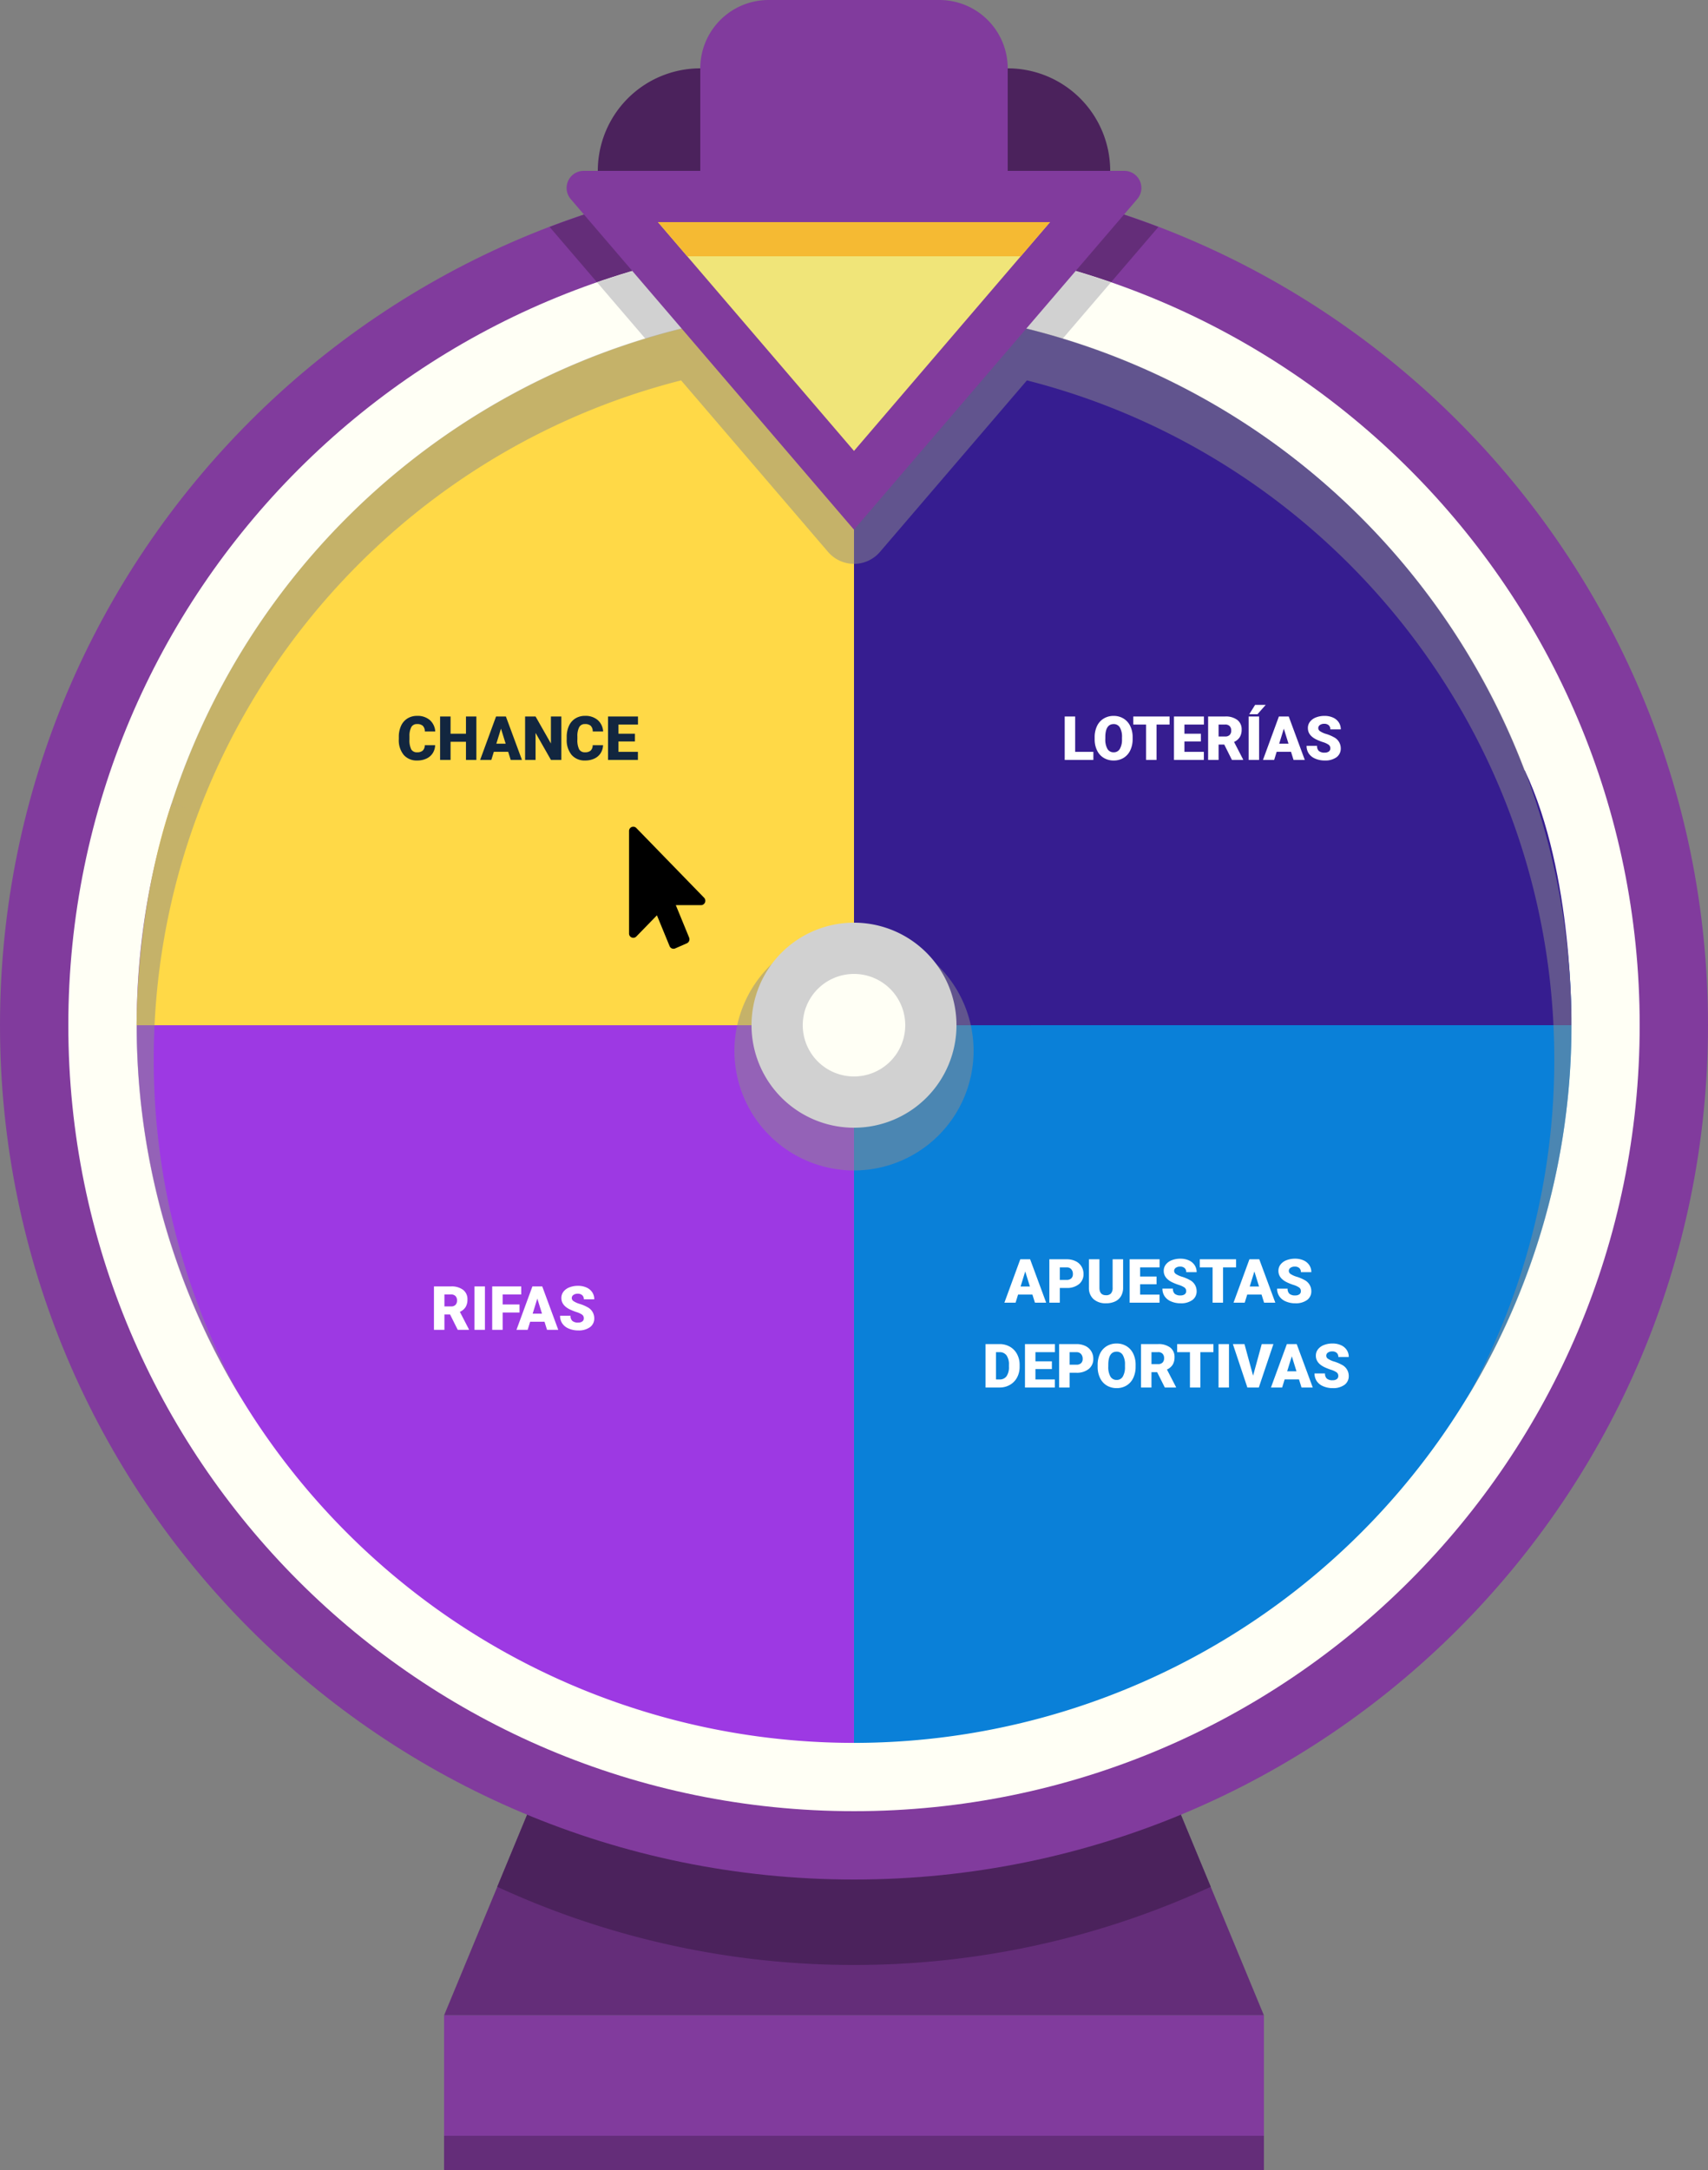 <svg xmlns="http://www.w3.org/2000/svg" xmlns:xlink="http://www.w3.org/1999/xlink" width="503.667" height="639.657" viewBox="0 0 503.667 639.657"><rect x="0" y="0" width="503.667" height="639.657" fill="#808080" stroke="none"/><defs><clipPath id="a"><rect width="503.667" height="639.657" fill="none"/></clipPath><clipPath id="c"><rect width="423.08" height="321.489" fill="none"/></clipPath></defs><g transform="translate(-287 -1412)"><g transform="translate(287 1412)"><g clip-path="url(#a)"><path d="M202.26,187.8,81.38,479.672H323.14Z" transform="translate(49.573 114.403)" fill="#642d79"/><rect width="241.762" height="45.583" transform="translate(130.953 594.074)" fill="#813b9d"/><g clip-path="url(#a)"><path d="M196.325,464.814a250.776,250.776,0,0,0,105.2-23.035L196.325,187.8,91.123,441.779a250.777,250.777,0,0,0,105.2,23.035" transform="translate(55.508 114.403)" fill="#4b225c"/><rect width="241.76" height="10.073" transform="translate(130.953 629.583)" fill="#642d79"/><path d="M251.833,31.3C112.749,31.3,0,144.049,0,283.133S112.749,534.967,251.833,534.967,503.667,422.216,503.667,283.133,390.918,31.3,251.833,31.3" transform="translate(0 19.067)" fill="#813b9d"/><path d="M190.479,31.3A251.116,251.116,0,0,0,100.72,47.831l82.111,95.8a10.077,10.077,0,0,0,15.3,0l82.111-95.8A251.116,251.116,0,0,0,190.479,31.3" transform="translate(61.354 19.067)" fill="#642d79"/><path d="M244.207,43.82C116.25,43.82,12.52,147.55,12.52,275.507S116.25,507.193,244.207,507.193s231.687-103.73,231.687-231.687S372.164,43.82,244.207,43.82" transform="translate(7.627 26.693)" fill="#fffff5"/><path d="M185.174,43.82a231.214,231.214,0,0,0-75.745,12.733L177.525,136a10.077,10.077,0,0,0,15.3,0l68.1-79.447A231.214,231.214,0,0,0,185.174,43.82" transform="translate(66.66 26.693)" fill="#d1d1d1"/><path d="M877.344,10261.4a211.919,211.919,0,0,1,76.811,105.787L753,10432.549ZM753,10221a211.755,211.755,0,0,1,124.345,40.4L753,10432.549Z" transform="translate(-501.167 -10130.34)" fill="#361d90" stroke="rgba(0,0,0,0)" stroke-miterlimit="10" stroke-width="1"/><path d="M753,10497.907v-211.55L954.155,10221a210.525,210.525,0,0,1,.032,130.728L753,10286.357l201.186,65.37a211.7,211.7,0,0,1-201.149,146.18Z" transform="translate(-501.167 -9984.149)" fill="#0a80d8" stroke="rgba(0,0,0,0)" stroke-miterlimit="10" stroke-width="1"/><path d="M954.186,10432.549,753,10367.18A211.717,211.717,0,0,1,954.186,10221Z" transform="translate(-702.353 -10130.34)" fill="#ffd947" stroke="rgba(0,0,0,0)" stroke-miterlimit="10" stroke-width="1"/><path d="M899.207,10487.558a211.262,211.262,0,0,1-58.976-30.04l124.344-171.148h0l-124.342,171.145A211.7,211.7,0,0,1,763.39,10221l201.182,65.367,0,0,0,0h0v211.55A211.274,211.274,0,0,1,899.207,10487.558Z" transform="translate(-712.742 -9984.161)" fill="#9d39e3" stroke="rgba(0,0,0,0)" stroke-miterlimit="10" stroke-width="1"/><path d="M35.407,147.182s-9.917,25.988-10.389,65.375l211.575-.006,0-7.077Z" transform="translate(15.24 89.657)" fill="#ffd947"/><path d="M156.5,205.992l0,10.26,211.54-.008s.764-44.566-13.75-75.136Z" transform="translate(95.333 85.957)" fill="#361d90"/><g transform="translate(40.293 90.66)" opacity="0.5" style="mix-blend-mode:multiply;isolation:isolate"><g clip-path="url(#c)"><path d="M271.838,275.435a35.257,35.257,0,1,1-35.257-35.257,35.256,35.256,0,0,1,35.257,35.257M448.12,267.88c0-116.83-94.71-211.54-211.54-211.54S25.04,151.05,25.04,267.88A210.531,210.531,0,0,0,55.831,377.829a205.514,205.514,0,0,1-25.755-99.876c0-96.45,66.127-177.44,155.514-200.144l43.341,50.565a10.077,10.077,0,0,0,15.3,0l43.341-50.566c89.387,22.7,155.514,103.7,155.514,200.146a205.519,205.519,0,0,1-25.753,99.874A210.539,210.539,0,0,0,448.12,267.88" transform="translate(-25.04 -56.34)" fill="#8c8c8c"/></g></g><path d="M167.94,169.02a30.22,30.22,0,1,0,30.22,30.22,30.22,30.22,0,0,0-30.22-30.22" transform="translate(83.893 102.96)" fill="#d1d1d1"/><path d="M162.22,178.41a15.11,15.11,0,1,0,15.11,15.11,15.11,15.11,0,0,0-15.11-15.11" transform="translate(89.613 108.68)" fill="#fffff5"/><path d="M233.915,50.367V20.147A20.148,20.148,0,0,0,213.768,0H163.4a20.148,20.148,0,0,0-20.147,20.147v30.22h-34.38a5.036,5.036,0,0,0-3.823,8.315l83.533,97.455,83.533-97.455a5.037,5.037,0,0,0-3.823-8.315Z" transform="translate(63.248)" fill="#813b9d"/><path d="M120.577,40.69l57.806,67.445,57.8-67.445Z" transform="translate(73.45 24.787)" fill="#f0e579"/><path d="M227.553,50.763l8.633-10.073H120.577l8.633,10.073Z" transform="translate(73.45 24.787)" fill="#f5ba33"/><path d="M139.77,12.52a30.22,30.22,0,0,0-30.22,30.22h30.22Z" transform="translate(66.733 7.627)" fill="#4b225c"/><path d="M184.67,12.52a30.22,30.22,0,0,1,30.22,30.22H184.67Z" transform="translate(112.493 7.627)" fill="#4b225c"/></g></g></g><path d="M11.32-4.333a4.673,4.673,0,0,1-.721,2.36A4.35,4.35,0,0,1,8.75-.387a6.3,6.3,0,0,1-2.72.563A5.025,5.025,0,0,1,2.057-1.468,6.786,6.786,0,0,1,.606-6.108v-.633a7.746,7.746,0,0,1,.655-3.292,4.961,4.961,0,0,1,1.885-2.18,5.26,5.26,0,0,1,2.848-.769,5.516,5.516,0,0,1,3.744,1.226,4.844,4.844,0,0,1,1.608,3.379H8.271a2.292,2.292,0,0,0-.589-1.679,2.422,2.422,0,0,0-1.687-.51A1.843,1.843,0,0,0,4.307-9.7a5.536,5.536,0,0,0-.562,2.751v.905A6.125,6.125,0,0,0,4.258-3.12a1.882,1.882,0,0,0,1.771.879,2.369,2.369,0,0,0,1.626-.5,2.126,2.126,0,0,0,.6-1.591ZM23.476,0H20.408V-5.344H15.864V0H12.779V-12.8h3.085v5.08h4.544V-12.8h3.067Zm9.378-2.391H28.626L27.888,0h-3.3l4.693-12.8h2.9L36.914,0H33.6ZM29.364-4.772h2.751l-1.38-4.438ZM48.533,0H45.466L40.931-7.963V0H37.846V-12.8h3.085l4.526,7.963V-12.8h3.076Zm12.3-4.333a4.673,4.673,0,0,1-.721,2.36,4.35,4.35,0,0,1-1.85,1.586,6.3,6.3,0,0,1-2.72.563,5.025,5.025,0,0,1-3.973-1.644,6.786,6.786,0,0,1-1.45-4.641v-.633a7.746,7.746,0,0,1,.655-3.292,4.961,4.961,0,0,1,1.885-2.18,5.26,5.26,0,0,1,2.848-.769,5.516,5.516,0,0,1,3.744,1.226,4.844,4.844,0,0,1,1.608,3.379H57.788a2.292,2.292,0,0,0-.589-1.679,2.422,2.422,0,0,0-1.687-.51,1.843,1.843,0,0,0-1.687.861,5.536,5.536,0,0,0-.562,2.751v.905a6.126,6.126,0,0,0,.514,2.927,1.882,1.882,0,0,0,1.771.879,2.369,2.369,0,0,0,1.626-.5,2.126,2.126,0,0,0,.6-1.591Zm9.4-1.1H65.382v3.059h5.73V0H62.3V-12.8H71.13v2.382H65.382v2.7h4.852Z" transform="translate(404 1636)" fill="#12263f"/><path d="M5.722-4.526H4.052V0H.967V-12.8H6a5.621,5.621,0,0,1,3.56,1.01,3.421,3.421,0,0,1,1.283,2.853,4.155,4.155,0,0,1-.541,2.213A3.837,3.837,0,0,1,8.613-5.3L11.285-.132V0H7.98ZM4.052-6.9H6a1.751,1.751,0,0,0,1.323-.463A1.788,1.788,0,0,0,7.77-8.653a1.809,1.809,0,0,0-.448-1.3A1.735,1.735,0,0,0,6-10.424H4.052ZM16,0H12.92V-12.8H16ZM26.2-5.1H21.226V0H18.141V-12.8H26.7v2.382H21.226v2.944H26.2Zm7.365,2.707H29.338L28.6,0H25.3L30-12.8h2.9L37.626,0H34.313ZM30.076-4.772h2.751l-1.38-4.438ZM45.158-3.4a1.268,1.268,0,0,0-.479-1.055A5.954,5.954,0,0,0,43-5.238a16.147,16.147,0,0,1-1.969-.782Q38.54-7.242,38.54-9.378a3.011,3.011,0,0,1,.62-1.876,4.008,4.008,0,0,1,1.753-1.266,6.823,6.823,0,0,1,2.549-.453,5.969,5.969,0,0,1,2.474.492,3.917,3.917,0,0,1,1.7,1.4A3.661,3.661,0,0,1,48.243-9H45.167a1.547,1.547,0,0,0-.479-1.213,1.867,1.867,0,0,0-1.3-.431,2.106,2.106,0,0,0-1.305.365,1.119,1.119,0,0,0-.479.927,1.127,1.127,0,0,0,.527.892,6.65,6.65,0,0,0,1.854.826,11.36,11.36,0,0,1,2.18.918,3.663,3.663,0,0,1,2.074,3.3A3.125,3.125,0,0,1,46.978-.782a5.629,5.629,0,0,1-3.472.958,6.888,6.888,0,0,1-2.817-.558,4.247,4.247,0,0,1-1.9-1.529,3.985,3.985,0,0,1-.637-2.237h3.094a1.963,1.963,0,0,0,.532,1.516,2.513,2.513,0,0,0,1.727.488,1.985,1.985,0,0,0,1.208-.33A1.088,1.088,0,0,0,45.158-3.4Z" transform="translate(414 1804)" fill="#fff"/><path d="M4.052-2.373h5.37V0H.967V-12.8H4.052ZM21-6.135A7.546,7.546,0,0,1,20.3-2.821,5.132,5.132,0,0,1,18.33-.6a5.494,5.494,0,0,1-2.914.778,5.572,5.572,0,0,1-2.9-.751,5.123,5.123,0,0,1-1.973-2.149A7.329,7.329,0,0,1,9.8-5.933v-.721a7.58,7.58,0,0,1,.69-3.318,5.119,5.119,0,0,1,1.978-2.219,5.533,5.533,0,0,1,2.931-.782,5.479,5.479,0,0,1,2.9.773A5.211,5.211,0,0,1,20.281-10,7.362,7.362,0,0,1,21-6.724Zm-3.138-.536a5.381,5.381,0,0,0-.637-2.9,2.044,2.044,0,0,0-1.824-.989q-2.32,0-2.452,3.48l-.009.94a5.535,5.535,0,0,0,.624,2.892,2.041,2.041,0,0,0,1.854,1.011,2.016,2.016,0,0,0,1.8-.993,5.383,5.383,0,0,0,.642-2.856Zm14.027-3.744H28.046V0H24.961V-10.415H21.19V-12.8h10.7Zm9.237,4.983H36.272v3.059H42V0H33.188V-12.8h8.833v2.382H36.272v2.7h4.852Zm6.891.905h-1.67V0H43.26V-12.8H48.3a5.621,5.621,0,0,1,3.56,1.01,3.421,3.421,0,0,1,1.283,2.853A4.155,4.155,0,0,1,52.6-6.721,3.837,3.837,0,0,1,50.906-5.3L53.578-.132V0h-3.3ZM46.345-6.9H48.3a1.751,1.751,0,0,0,1.323-.463,1.788,1.788,0,0,0,.444-1.291,1.809,1.809,0,0,0-.448-1.3,1.735,1.735,0,0,0-1.318-.471H46.345ZM58.289,0H55.213V-12.8h3.076ZM57.12-16.225h3.129l-2.443,2.76-2.417,0ZM67.7-2.391H63.475L62.736,0h-3.3l4.693-12.8h2.9L71.763,0H68.449ZM64.213-4.772h2.751l-1.38-4.438ZM79.295-3.4a1.268,1.268,0,0,0-.479-1.055,5.954,5.954,0,0,0-1.683-.782,16.147,16.147,0,0,1-1.969-.782q-2.487-1.222-2.487-3.357a3.011,3.011,0,0,1,.62-1.876A4.008,4.008,0,0,1,75.05-12.52a6.823,6.823,0,0,1,2.549-.453,5.969,5.969,0,0,1,2.474.492,3.917,3.917,0,0,1,1.7,1.4A3.661,3.661,0,0,1,82.38-9H79.3a1.547,1.547,0,0,0-.479-1.213,1.867,1.867,0,0,0-1.3-.431,2.106,2.106,0,0,0-1.305.365,1.119,1.119,0,0,0-.479.927,1.127,1.127,0,0,0,.527.892,6.65,6.65,0,0,0,1.854.826,11.36,11.36,0,0,1,2.18.918,3.663,3.663,0,0,1,2.074,3.3A3.125,3.125,0,0,1,81.114-.782a5.629,5.629,0,0,1-3.472.958,6.888,6.888,0,0,1-2.817-.558,4.247,4.247,0,0,1-1.9-1.529,3.985,3.985,0,0,1-.637-2.237h3.094a1.963,1.963,0,0,0,.532,1.516,2.513,2.513,0,0,0,1.727.488,1.985,1.985,0,0,0,1.208-.33A1.088,1.088,0,0,0,79.295-3.4Z" transform="translate(600 1636)" fill="#fff"/><path d="M-39.555-2.391h-4.228L-44.521,0h-3.3l4.693-12.8h2.9L-35.495,0h-3.313Zm-3.489-2.382h2.751l-1.38-4.438Zm11.566.431V0h-3.085V-12.8h5.106a5.948,5.948,0,0,1,2.6.541,4.074,4.074,0,0,1,1.749,1.538,4.2,4.2,0,0,1,.62,2.263,3.7,3.7,0,0,1-1.34,2.993,5.561,5.561,0,0,1-3.678,1.121Zm0-2.382h2.021a1.906,1.906,0,0,0,1.367-.448,1.665,1.665,0,0,0,.47-1.266A2.059,2.059,0,0,0-28.1-9.87a1.712,1.712,0,0,0-1.318-.545h-2.057ZM-12.81-12.8v8.376a4.814,4.814,0,0,1-.606,2.465,3.929,3.929,0,0,1-1.74,1.586,6.131,6.131,0,0,1-2.681.545A5.3,5.3,0,0,1-21.52-1.037a4.326,4.326,0,0,1-1.371-3.322V-12.8h3.1v8.5q.053,2.1,1.951,2.1a1.889,1.889,0,0,0,1.45-.527A2.465,2.465,0,0,0-15.9-4.438V-12.8Zm9.861,7.365H-7.8v3.059h5.73V0h-8.815V-12.8h8.833v2.382H-7.8v2.7h4.852ZM5.788-3.4a1.268,1.268,0,0,0-.479-1.055,5.954,5.954,0,0,0-1.683-.782,16.147,16.147,0,0,1-1.969-.782Q-.831-7.242-.831-9.378a3.011,3.011,0,0,1,.62-1.876A4.008,4.008,0,0,1,1.542-12.52a6.823,6.823,0,0,1,2.549-.453,5.969,5.969,0,0,1,2.474.492,3.917,3.917,0,0,1,1.7,1.4A3.661,3.661,0,0,1,8.873-9H5.8a1.547,1.547,0,0,0-.479-1.213,1.867,1.867,0,0,0-1.3-.431,2.106,2.106,0,0,0-1.305.365,1.119,1.119,0,0,0-.479.927,1.127,1.127,0,0,0,.527.892,6.65,6.65,0,0,0,1.854.826,11.36,11.36,0,0,1,2.18.918,3.663,3.663,0,0,1,2.074,3.3A3.125,3.125,0,0,1,7.607-.782,5.629,5.629,0,0,1,4.135.176,6.888,6.888,0,0,1,1.318-.382,4.247,4.247,0,0,1-.58-1.912a3.985,3.985,0,0,1-.637-2.237H1.876a1.963,1.963,0,0,0,.532,1.516,2.513,2.513,0,0,0,1.727.488,1.985,1.985,0,0,0,1.208-.33A1.088,1.088,0,0,0,5.788-3.4ZM20.5-10.415H16.66V0H13.575V-10.415H9.8V-12.8H20.5Zm7.515,8.024H23.788L23.049,0h-3.3l4.693-12.8h2.9L32.076,0H28.762ZM24.526-4.772h2.751L25.9-9.211ZM39.608-3.4a1.268,1.268,0,0,0-.479-1.055,5.954,5.954,0,0,0-1.683-.782,16.147,16.147,0,0,1-1.969-.782Q32.99-7.242,32.99-9.378a3.011,3.011,0,0,1,.62-1.876,4.008,4.008,0,0,1,1.753-1.266,6.823,6.823,0,0,1,2.549-.453,5.969,5.969,0,0,1,2.474.492,3.917,3.917,0,0,1,1.7,1.4A3.661,3.661,0,0,1,42.693-9H39.617a1.547,1.547,0,0,0-.479-1.213,1.867,1.867,0,0,0-1.3-.431,2.106,2.106,0,0,0-1.305.365,1.119,1.119,0,0,0-.479.927,1.127,1.127,0,0,0,.527.892,6.65,6.65,0,0,0,1.854.826,11.36,11.36,0,0,1,2.18.918,3.663,3.663,0,0,1,2.074,3.3A3.125,3.125,0,0,1,41.427-.782a5.629,5.629,0,0,1-3.472.958,6.888,6.888,0,0,1-2.817-.558,4.247,4.247,0,0,1-1.9-1.529A3.985,3.985,0,0,1,32.6-4.148H35.7a1.963,1.963,0,0,0,.532,1.516,2.513,2.513,0,0,0,1.727.488,1.985,1.985,0,0,0,1.208-.33A1.088,1.088,0,0,0,39.608-3.4ZM-53.38,25V12.2h4.122a6.064,6.064,0,0,1,3.05.769,5.406,5.406,0,0,1,2.114,2.171,6.554,6.554,0,0,1,.769,3.142v.589a6.592,6.592,0,0,1-.743,3.151A5.429,5.429,0,0,1-46.16,24.2a5.93,5.93,0,0,1-3.01.8ZM-50.3,14.585v8.042h1.072a2.4,2.4,0,0,0,2.039-.945,4.63,4.63,0,0,0,.712-2.808V18.32a4.592,4.592,0,0,0-.712-2.795,2.442,2.442,0,0,0-2.074-.94Zm16.488,4.983h-4.852v3.059h5.73V25h-8.815V12.2h8.833v2.382h-5.748v2.7h4.852Zm5.221,1.09V25h-3.085V12.2h5.106a5.948,5.948,0,0,1,2.6.541,4.074,4.074,0,0,1,1.749,1.538,4.2,4.2,0,0,1,.62,2.263,3.7,3.7,0,0,1-1.34,2.993,5.561,5.561,0,0,1-3.678,1.121Zm0-2.382h2.021a1.906,1.906,0,0,0,1.367-.448,1.665,1.665,0,0,0,.47-1.266,2.059,2.059,0,0,0-.483-1.433,1.712,1.712,0,0,0-1.318-.545h-2.057Zm19.468.589a7.546,7.546,0,0,1-.694,3.313A5.132,5.132,0,0,1-11.786,24.4a5.494,5.494,0,0,1-2.914.778,5.572,5.572,0,0,1-2.9-.751,5.123,5.123,0,0,1-1.973-2.149,7.329,7.329,0,0,1-.743-3.208v-.721a7.58,7.58,0,0,1,.69-3.318,5.119,5.119,0,0,1,1.978-2.219,5.533,5.533,0,0,1,2.931-.782,5.479,5.479,0,0,1,2.9.773A5.211,5.211,0,0,1-9.835,15a7.362,7.362,0,0,1,.716,3.274Zm-3.138-.536a5.381,5.381,0,0,0-.637-2.9,2.044,2.044,0,0,0-1.824-.989q-2.32,0-2.452,3.48l-.009.94a5.535,5.535,0,0,0,.624,2.892A2.041,2.041,0,0,0-14.7,22.768a2.016,2.016,0,0,0,1.8-.993,5.383,5.383,0,0,0,.642-2.856Zm9.483,2.145h-1.67V25H-7.528V12.2h5.036a5.621,5.621,0,0,1,3.56,1.01,3.421,3.421,0,0,1,1.283,2.853,4.155,4.155,0,0,1-.541,2.213A3.837,3.837,0,0,1,.119,19.7l2.672,5.167V25h-3.3ZM-4.443,18.1h1.951a1.751,1.751,0,0,0,1.323-.463,1.788,1.788,0,0,0,.444-1.291,1.809,1.809,0,0,0-.448-1.3,1.735,1.735,0,0,0-1.318-.471H-4.443Zm18.264-3.516H9.98V25H6.9V14.585H3.125V12.2h10.7ZM18.409,25H15.333V12.2h3.076Zm7.11-3.48L28.068,12.2h3.445L27.207,25H23.832L19.56,12.2h3.419Zm13.535,1.09H34.827L34.088,25h-3.3l4.693-12.8h2.9L43.115,25H39.8Zm-3.489-2.382h2.751l-1.38-4.438ZM50.647,21.6a1.268,1.268,0,0,0-.479-1.055,5.954,5.954,0,0,0-1.683-.782,16.147,16.147,0,0,1-1.969-.782q-2.487-1.222-2.487-3.357a3.011,3.011,0,0,1,.62-1.876A4.008,4.008,0,0,1,46.4,12.48a6.823,6.823,0,0,1,2.549-.453,5.969,5.969,0,0,1,2.474.492,3.917,3.917,0,0,1,1.7,1.4A3.661,3.661,0,0,1,53.732,16H50.656a1.547,1.547,0,0,0-.479-1.213,1.867,1.867,0,0,0-1.3-.431,2.106,2.106,0,0,0-1.305.365,1.074,1.074,0,0,0,.048,1.819,6.65,6.65,0,0,0,1.854.826,11.36,11.36,0,0,1,2.18.918,3.663,3.663,0,0,1,2.074,3.3,3.125,3.125,0,0,1-1.266,2.637,5.629,5.629,0,0,1-3.472.958,6.888,6.888,0,0,1-2.817-.558,4.247,4.247,0,0,1-1.9-1.529,3.985,3.985,0,0,1-.637-2.237h3.094a1.963,1.963,0,0,0,.532,1.516,2.513,2.513,0,0,0,1.727.488,1.985,1.985,0,0,0,1.208-.33A1.088,1.088,0,0,0,50.647,21.6Z" transform="translate(631 1796)" fill="#fff"/><path d="M21.248,23.142H13.789L17.714,32.7a1.306,1.306,0,0,1-.664,1.687L13.593,35.9a1.244,1.244,0,0,1-1.641-.683l-3.73-9.08L2.129,32.4A1.244,1.244,0,0,1,0,31.5V1.287a1.244,1.244,0,0,1,2.129-.9l20,20.569A1.289,1.289,0,0,1,21.248,23.142Z" transform="translate(472.5 1655.672)"/></g></svg>